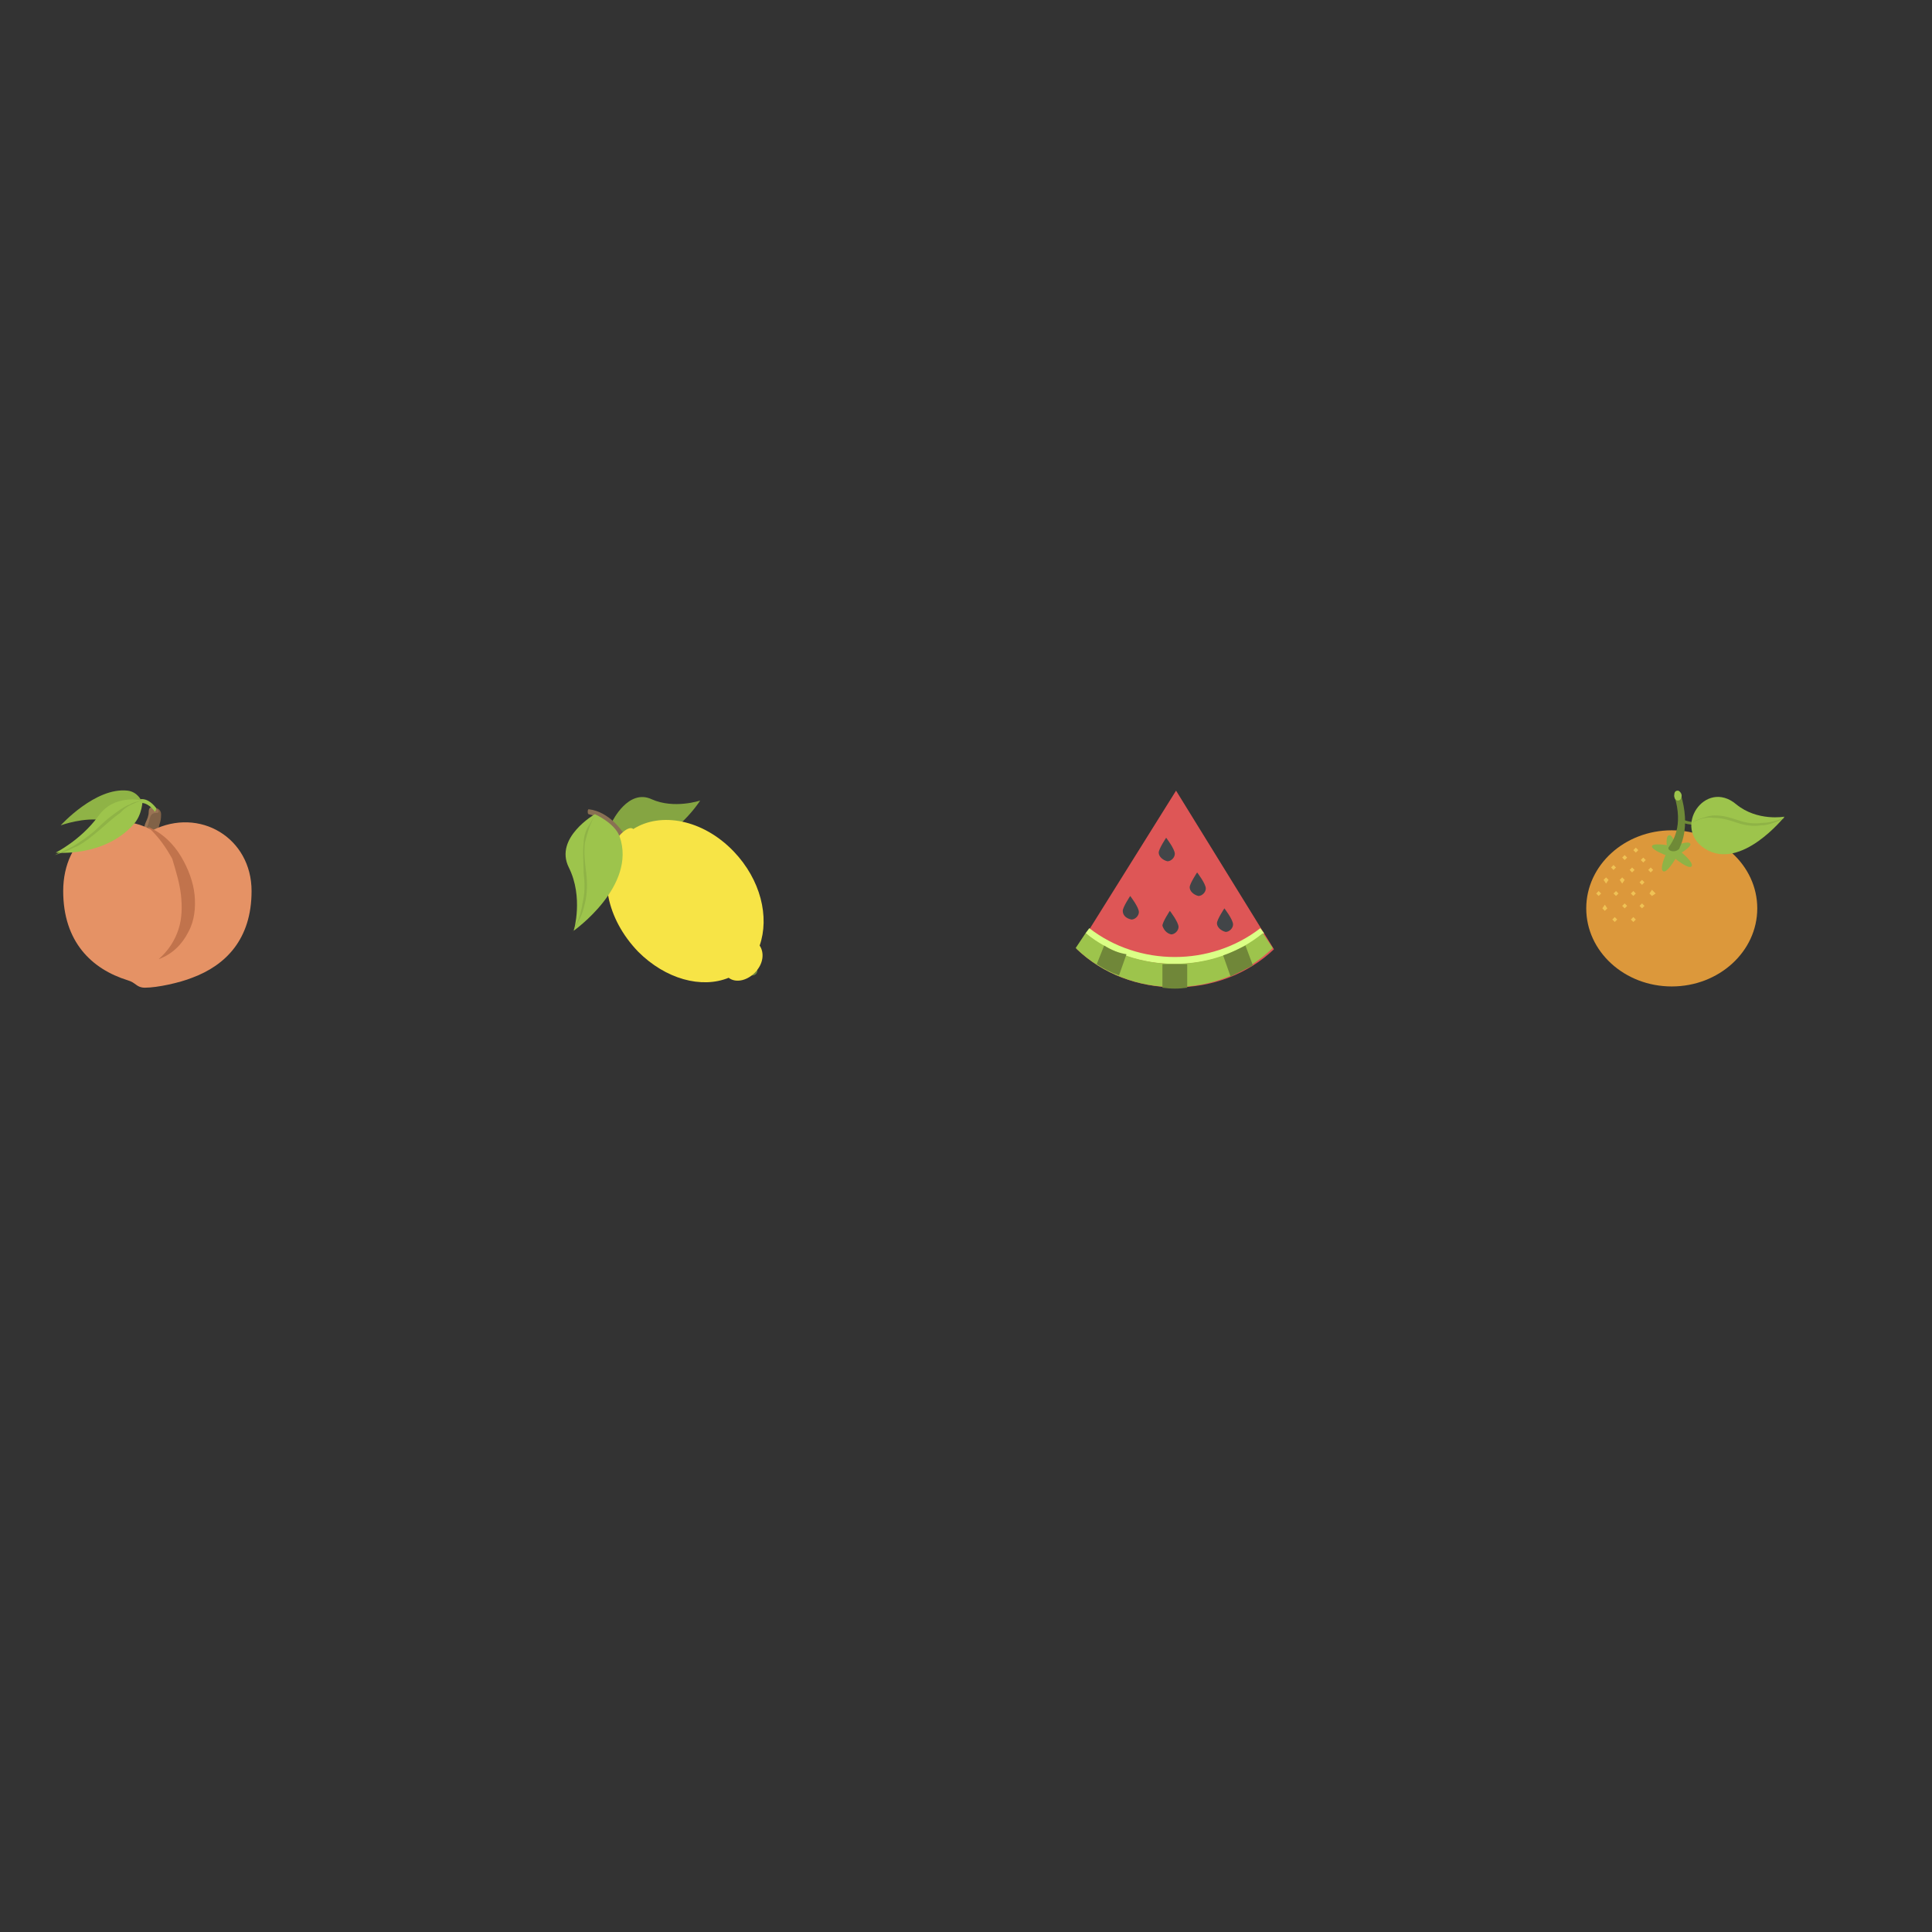 <?xml version="1.0" encoding="utf-8"?>
<!-- Generator: Adobe Illustrator 25.4.1, SVG Export Plug-In . SVG Version: 6.00 Build 0)  -->
<svg version="1.1" xmlns="http://www.w3.org/2000/svg" xmlns:xlink="http://www.w3.org/1999/xlink" x="0px" y="0px"
	 viewBox="0 0 155.9 155.9" style="enable-background:new 0 0 155.9 155.9;" xml:space="preserve">
<rect x="0" y="0" width="155.9" height="155.9" fill="#333333" stroke="none"/>
<style type="text/css">
	.st0{display:none;}
	.st1{display:inline;}
	.st2{fill:#9DC44C;}
	.st3{fill:#708739;}
	.st4{fill:#CF4E3F;}
	.st5{fill:#FAEFEF;}
	.st6{fill:#EEE8CB;}
	.st7{fill:#8D652E;}
	.st8{fill:#F7E636;}
	.st9{fill:#DCC72F;}
	.st10{fill:#F4F4F4;}
	.st11{fill:#6EAADE;}
	.st12{fill:#92755A;}
	.st13{fill:#7F664E;}
	.st14{fill:#BCD73D;}
	.st15{fill:#CFE561;}
	.st16{fill:#F0FFAF;}
	.st17{fill:#424548;}
	.st18{fill-rule:evenodd;clip-rule:evenodd;fill:#95BD58;}
	.st19{fill:#897053;}
	.st20{fill-rule:evenodd;clip-rule:evenodd;fill:#CF4E3F;}
	.st21{fill:#9F613C;}
	.st22{fill:#D5A456;}
	.st23{fill:#91AF42;}
	.st24{fill:#816247;}
	.st25{fill:#997354;}
	.st26{fill:#E59265;}
	.st27{fill-rule:evenodd;clip-rule:evenodd;fill:#8FB346;}
	.st28{fill-rule:evenodd;clip-rule:evenodd;fill:#9DC44C;}
	.st29{fill:#8FB346;}
	.st30{fill:#C1734C;}
	.st31{fill-rule:evenodd;clip-rule:evenodd;fill:#85A542;}
	.st32{fill:#F7E446;}
	.st33{fill:#DE5656;}
	.st34{fill:#DBFF86;}
	.st35{fill-rule:evenodd;clip-rule:evenodd;fill:#424548;}
	.st36{fill:#6F8A37;}
	.st37{fill-rule:evenodd;clip-rule:evenodd;fill:#DC983B;}
	.st38{fill:#EFC255;}
</style>
<g id="Calque_2" class="st0">
	<g class="st1">
		<g>
			<path class="st2" d="M68.5,48.1c1.9-5.2,16.2-14.8,16.2-14.8s4.5,17.2,2.6,22.3c-1.9,5.1-7.6,7.6-12.8,5.5
				C69.3,59.1,66.6,53.3,68.5,48.1z"/>
			<path class="st3" d="M60,58.4c-2.3-5,1.1-22,1.1-22s15.3,8.9,17.6,13.9c2.3,5,0,10.8-5.2,13C68.3,65.7,62.3,63.4,60,58.4z"/>
			<path class="st2" d="M64.8,53.7c-5-2.3-21.9,1.1-21.9,1.1s8.9,15.3,13.9,17.6c5,2.3,10.8,0,13-5.2C71.9,62,69.7,56,64.8,53.7z"/>
			<path class="st3" d="M54.5,62.2c-5.1,1.9-14.7,16.3-14.7,16.3S56.9,83,62,81.1c5.1-1.9,7.6-7.7,5.5-12.9
				C65.4,63,59.6,60.3,54.5,62.2z"/>
			<path class="st4" d="M105.8,53c15.3,15.4,17.1,49,9.8,56.2c-7.3,7.3-40.5,5.5-55.9-10c-11.3-11.4-6-28.6,5.8-40.4
				C77.3,47,94.5,41.6,105.8,53z"/>
			<path class="st5" d="M91.5,51.7c-0.7,0-1.3,0.2-1.7,0.8c-0.7,1-0.1,2.7,1.4,3.7c0.8,0.5,1.6,0.8,2.3,0.8c0.7,0,1.3-0.2,1.7-0.8
				c0.7-1,0.1-2.7-1.4-3.7C93,51.9,92.2,51.7,91.5,51.7"/>
			<path class="st5" d="M96.3,75c-0.4,0-0.9,0.1-1.2,0.4c-0.9,0.8-0.7,2.6,0.5,4c0.8,0.9,1.8,1.4,2.7,1.4c0.4,0,0.9-0.1,1.2-0.4
				c0.9-0.8,0.7-2.6-0.5-4C98.2,75.5,97.2,75,96.3,75"/>
			<path class="st5" d="M84.8,63.5c-0.4,0-0.8,0.1-1.1,0.4c-1,0.8-0.8,2.6,0.4,4c0.8,0.9,1.8,1.5,2.7,1.5c0.4,0,0.8-0.1,1.1-0.4
				c1-0.8,0.8-2.6-0.4-4C86.7,64,85.7,63.5,84.8,63.5"/>
			<path class="st5" d="M104.5,64.8c-0.3,0-0.5,0.1-0.8,0.2c-1.1,0.6-1.3,2.4-0.4,4c0.7,1.2,1.8,2,2.8,2c0.3,0,0.5-0.1,0.8-0.2
				c1.1-0.6,1.3-2.4,0.4-4C106.5,65.6,105.4,64.8,104.5,64.8"/>
			<path class="st5" d="M110.6,82.4c-0.1,0-0.3,0-0.4,0.1c-1.2,0.3-1.8,2-1.3,3.8c0.4,1.6,1.5,2.7,2.6,2.7c0.1,0,0.3,0,0.4-0.1
				c1.2-0.3,1.8-2,1.3-3.8C112.8,83.5,111.6,82.4,110.6,82.4"/>
			<path class="st5" d="M109,99c-0.5,0-0.9,0.1-1.2,0.4c-0.9,0.8-0.7,2.6,0.5,4c0.8,0.9,1.8,1.4,2.7,1.4c0.5,0,0.9-0.1,1.2-0.4
				c0.9-0.8,0.7-2.6-0.5-4C110.9,99.5,109.9,99,109,99"/>
			<path class="st5" d="M79.4,96.9c-0.7,0-1.4,0.3-1.7,0.8c-0.7,1,0,2.7,1.5,3.7c0.7,0.5,1.6,0.8,2.3,0.8c0.7,0,1.4-0.3,1.7-0.8
				c0.7-1,0-2.7-1.5-3.7C81,97.2,80.1,96.9,79.4,96.9"/>
			<path class="st5" d="M64,92.5c-0.7,0-1.4,0.3-1.7,0.8c-0.7,1,0,2.7,1.5,3.7c0.7,0.5,1.6,0.8,2.3,0.8c0.7,0,1.4-0.3,1.7-0.8
				c0.7-1,0-2.7-1.5-3.7C65.5,92.8,64.7,92.5,64,92.5"/>
			<path class="st5" d="M92.6,103.4c-1,0-1.9,0.4-2.2,1.2c-0.5,1.2,0.5,2.6,2.2,3.3c0.6,0.2,1.1,0.3,1.7,0.3c1,0,1.9-0.4,2.2-1.2
				c0.5-1.2-0.5-2.6-2.2-3.3C93.7,103.5,93.2,103.4,92.6,103.4"/>
			<path class="st5" d="M95.6,90.1c-0.8,0-1.5,0.3-1.8,0.9c-0.6,1.1,0.1,2.7,1.7,3.6c0.7,0.4,1.5,0.6,2.1,0.6c0.8,0,1.5-0.3,1.8-0.9
				c0.6-1.1-0.1-2.7-1.7-3.6C97,90.3,96.3,90.1,95.6,90.1"/>
			<path class="st5" d="M81.4,80.6c-0.6,0-1.1,0.2-1.5,0.6c-0.8,1-0.3,2.7,1.1,3.8c0.8,0.7,1.7,1,2.5,1c0.6,0,1.1-0.2,1.5-0.6
				c0.8-1,0.3-2.7-1.1-3.8C83.1,80.9,82.2,80.6,81.4,80.6"/>
			<path class="st5" d="M69.8,62.6c-0.5,0-1,0.2-1.3,0.5c-0.9,0.9-0.6,2.6,0.7,3.9c0.8,0.8,1.8,1.3,2.6,1.3c0.5,0,1-0.2,1.3-0.5
				c0.9-0.9,0.6-2.6-0.7-3.9C71.7,63,70.7,62.6,69.8,62.6"/>
			<path class="st5" d="M66,77c-0.6,0-1.2,0.2-1.5,0.7c-0.8,1-0.2,2.7,1.2,3.8c0.8,0.6,1.7,0.9,2.4,0.9c0.6,0,1.2-0.2,1.5-0.7
				c0.8-1,0.2-2.7-1.2-3.8C67.7,77.3,66.8,77,66,77"/>
		</g>
	</g>
</g>
<g id="Calque_3" class="st0">
	<g class="st1">
		<path class="st6" d="M30.7,81c-1.5,2.2-3.9,0.3-2.4-1.9c2.7-2.6,2.7-6.3,3.7-6.5C33.3,72.5,34.2,76.4,30.7,81z"/>
		<path class="st7" d="M21.1,80.7l-0.8,0.7c0.2,0.3,0.4,0.6,0.7,0.9c0.4-0.3,0.8-0.7,1.1-1.2C21.8,81,21.5,80.9,21.1,80.7z"/>
		<path class="st8" d="M27.8,75.9c-1.7-0.4-2.7,0.7-2.7,0.7c1.6-0.8,3.9,1.1,3.6,1.7c-1.2,2.1-3.5,3.4-5.9,2.9
			c-0.2,0-0.3-0.1-0.5-0.1c-0.3,0.4-0.7,0.8-1.1,1.2c3.3,1.6,7.2,0.7,8.8-2.6C30.5,78.3,29.2,76.3,27.8,75.9z"/>
		<path class="st9" d="M34.2,81.3c0,0-0.3-1.3-1.9-1.9c-1.5-0.6-2.5,0.3-2.5,0.3c-1.2,2.2-3.7,3.5-6.2,3c-0.8-0.1-1.5-0.4-2.1-0.9
			c-0.2,0.2-0.3,0.3-0.5,0.4c0.9,1,2.1,1.7,3.4,2c2.1,0.4,4.2-0.4,5.6-1.9C32.3,79.6,34.2,81.3,34.2,81.3z"/>
		<path class="st10" d="M27.9,80.8c0.7-0.4,1-1.1,0.8-1.6c-0.1-0.1-0.2-0.2-0.4-0.3c0,0.1-0.1,0.1-0.1,0.2c0.1,0,0.2,0.1,0.3,0.2
			c0.2,0.4-0.1,0.9-0.6,1.3c-0.5,0.3-1.1,0.3-1.3,0c-0.1,0.1-0.2,0.1-0.3,0.1c0,0,0,0,0,0C26.4,81.2,27.2,81.2,27.9,80.8z"/>
		<path class="st11" d="M26.5,80.6c0.2,0.3,0.8,0.4,1.3,0c0.5-0.3,0.8-0.9,0.6-1.3c-0.1-0.1-0.2-0.2-0.3-0.2
			C27.7,79.7,27.1,80.2,26.5,80.6z"/>
		<path class="st8" d="M34.2,81.3c0.1,1.2-0.8,3.2-2.4,3.4c-1.5,0.3,2-4.6-0.4-5.6C31.5,79.1,34.1,79.1,34.2,81.3z"/>
		<path class="st9" d="M28.2,76.1c-3.4-1.4-4.6,2.9-2.9,2.4C25.9,78.3,26.3,77,28.2,76.1z"/>
	</g>
	<g class="st1">
		<path class="st12" d="M64.1,85.6c-11,0-11-13.9,0-13.9V85.6z"/>
		<ellipse class="st13" cx="64.1" cy="78.7" rx="5.6" ry="6.9"/>
		<ellipse class="st14" cx="64.1" cy="78.7" rx="5.3" ry="6.5"/>
		<ellipse class="st15" cx="64.1" cy="78.7" rx="4.6" ry="5.7"/>
		<path class="st14" d="M67.8,79.9c-0.1,0.3-1.4,0-1.6,0.3c-0.1,0.3,0.8,1.6,0.6,1.8c-0.2,0.2-1.2-0.9-1.5-0.7
			c-0.2,0.2,0,1.8-0.2,1.9c-0.3,0.1-0.7-1.5-1-1.5c-0.3,0-0.7,1.6-1,1.5c-0.3-0.1,0-1.8-0.2-1.9c-0.2-0.2-1.3,0.9-1.5,0.7
			c-0.2-0.2,0.7-1.5,0.6-1.8c-0.1-0.3-1.5,0-1.6-0.3c-0.1-0.3,1.2-0.9,1.2-1.2c0-0.3-1.3-0.9-1.2-1.2c0.1-0.3,1.4,0,1.6-0.3
			c0.1-0.3-0.8-1.6-0.6-1.8c0.2-0.2,1.2,0.9,1.5,0.7c0.2-0.2,0-1.8,0.2-1.9c0.3-0.1,0.7,1.5,1,1.5c0.3,0,0.7-1.6,1-1.5
			c0.3,0.1,0,1.8,0.2,1.9c0.2,0.2,1.3-0.9,1.5-0.7c0.2,0.2-0.7,1.5-0.6,1.8c0.1,0.3,1.5,0,1.6,0.3c0.1,0.3-1.2,0.9-1.2,1.2
			C66.5,79,67.8,79.6,67.8,79.9z"/>
		<polygon class="st16" points="67.2,78.7 65.3,79.1 66.8,80.6 65,79.8 65.7,82 64.4,80.2 64.1,82.5 63.8,80.2 62.6,82 63.2,79.8 
			61.5,80.6 62.9,79.1 61,78.7 62.9,78.3 61.5,76.8 63.2,77.6 62.6,75.4 63.8,77.2 64.1,74.9 64.4,77.2 65.7,75.4 65,77.6 
			66.8,76.8 65.3,78.3 		"/>
		<polygon class="st17" points="63.5,75.3 63.4,75.9 63.7,76.3 63.8,75.7 		"/>
		<polygon class="st17" points="62.9,74.5 62.8,75.1 63.1,75.5 63.2,75 		"/>
		<polygon class="st17" points="65,75.2 64.6,75.5 64.6,76.1 64.9,75.8 		"/>
		<polygon class="st17" points="64.8,82.1 64.9,81.5 64.6,81.1 64.5,81.6 		"/>
		<polygon class="st17" points="65.3,82.8 65.4,82.3 65.1,81.8 65,82.4 		"/>
		<polygon class="st17" points="63.3,82.2 63.6,81.9 63.7,81.3 63.3,81.6 		"/>
		<polygon class="st17" points="66.9,77.9 66.4,77.8 66.1,78.1 66.5,78.3 		"/>
		<polygon class="st17" points="67.5,77.2 67,77 66.7,77.4 67.1,77.5 		"/>
		<polygon class="st17" points="67,79.7 66.7,79.3 66.2,79.2 66.5,79.7 		"/>
		<polygon class="st17" points="61.4,79.5 61.8,79.6 62.2,79.2 61.7,79.1 		"/>
		<polygon class="st17" points="60.7,80.2 61.2,80.3 61.5,79.9 61.1,79.8 		"/>
		<polygon class="st17" points="61.3,77.6 61.5,78.1 62,78.1 61.7,77.7 		"/>
		<polygon class="st17" points="66.3,76.5 65.9,76.6 65.7,77.2 66.1,77 		"/>
		<polygon class="st17" points="66.6,75.5 66.2,75.6 66,76.2 66.4,76 		"/>
		<polygon class="st17" points="61.6,81.8 62.1,81.7 62.2,81.2 61.8,81.3 		"/>
		<polygon class="st17" points="62.4,76 62.5,76.5 62.9,76.8 62.8,76.2 		"/>
		<polygon class="st17" points="61.6,75.6 61.7,76.1 62.1,76.4 62,75.8 		"/>
		<polygon class="st17" points="66.7,81.8 66.6,81.2 66.2,81 66.3,81.5 		"/>
	</g>
	<g class="st1">
		<path class="st18" d="M98.2,72.4c0.3,0.6-0.1,2.5-0.1,2.5s-1.7-1-2-1.6c-0.3-0.6,0-1.2,0.6-1.5C97.3,71.6,97.9,71.8,98.2,72.4z"/>
		<path class="st19" d="M98.6,75.1H98c0-1,0.6-2.7,2.8-2.7V73C98.8,73,98.6,74.9,98.6,75.1z"/>
		<path class="st20" d="M98.3,74.9c-1.7-1.7-6.7-1.8-6.7,3.1c0,3.1,3.6,7.6,5.2,7.6c0.7,0,1-0.5,1.4-0.5c0.4,0,0.6,0.5,1.5,0.5
			c1.6,0,5.3-4.4,5.3-7.6C105,73.1,100,73.2,98.3,74.9z"/>
	</g>
	<g class="st1">
		<path class="st3" d="M130.4,73.9c1.1,1.1,1.3,1.9,0.9,2.3c-0.4,0.4-1.1,0.2-2.3-0.9c-1.1-1.1-1.8-3.2-1.8-3.2
			S129.2,72.7,130.4,73.9z"/>
		<path class="st3" d="M131.9,74.5c0.7,1.5,0.6,2.2,0.1,2.5c-0.5,0.2-1.1-0.2-1.8-1.7c-0.7-1.5-0.6-3.6-0.6-3.6
			S131.3,73.1,131.9,74.5z"/>
		<path class="st3" d="M133.3,76.2c-0.7,1.5-1.3,1.9-1.8,1.7c-0.5-0.2-0.6-1,0.1-2.5c0.7-1.5,2.3-2.8,2.3-2.8S134,74.7,133.3,76.2z"
			/>
		<path class="st3" d="M132.7,75.4c-0.1,1.6-0.5,2.2-1.1,2.2c-0.5,0-0.9-0.7-0.8-2.3c0.1-1.6,1.1-3.5,1.1-3.5S132.8,73.8,132.7,75.4
			z"/>
		<path class="st3" d="M134.1,76.8c-1,1.2-1.8,1.5-2.2,1.1c-0.4-0.3-0.3-1.1,0.7-2.3c1-1.2,3-2.1,3-2.1S135.2,75.6,134.1,76.8z"/>
		<path class="st3" d="M129.7,76.8c1.5,0.7,2.2,0.6,2.5,0.1c0.2-0.5-0.2-1.1-1.7-1.8c-1.5-0.7-3.6-0.6-3.6-0.6
			S128.3,76.1,129.7,76.8z"/>
		<path class="st3" d="M131.4,78.1c1.5-0.7,1.9-1.3,1.7-1.8c-0.2-0.5-1-0.6-2.5,0.1c-1.5,0.7-2.8,2.3-2.8,2.3S129.9,78.8,131.4,78.1
			z"/>
		<path class="st3" d="M130.6,77.5c1.6-0.1,2.2-0.5,2.2-1.1c0-0.5-0.7-0.9-2.3-0.8c-1.6,0.1-3.5,1.1-3.5,1.1S129,77.6,130.6,77.5z"
			/>
		<path class="st3" d="M132,79c1.2-1,1.5-1.8,1.1-2.2c-0.3-0.4-1.1-0.3-2.3,0.7c-1.2,1-2.1,3-2.1,3S130.8,80,132,79z"/>
		<path class="st21" d="M139.4,78.5c1.8,1.8,1.3,3.9-0.2,5.5c-1.6,1.6-3.6,2.1-5.5,0.2c-1.8-1.8-3.4-6-1.8-7.5
			C133.4,75.1,137.5,76.6,139.4,78.5z"/>
		<path class="st22" d="M137.3,82.2c-0.2,0.2-0.5,1-0.3,1.2c0.2,0.2,1-0.1,1.2-0.3c0.2-0.2,0.5-1,0.3-1.2
			C138.3,81.7,137.6,81.9,137.3,82.2z"/>
		<path class="st22" d="M138.7,83.5c-0.2,0.2-0.4,1.1-0.2,1.3c0.2,0.2,1.7-1.3,1.5-1.5C139.8,83.1,138.9,83.3,138.7,83.5z"/>
		<path class="st22" d="M134.5,79.3c-0.2,0.2-0.5,1-0.3,1.2c0.2,0.2,1-0.1,1.2-0.3c0.2-0.2,0.5-1,0.3-1.2S134.7,79.1,134.5,79.3z"/>
		<path class="st22" d="M135.9,80.7c-0.2,0.2-0.5,1-0.3,1.2c0.2,0.2,1-0.1,1.2-0.3c0.2-0.2,0.5-1,0.3-1.2
			C136.9,80.3,136.1,80.5,135.9,80.7z"/>
		<path class="st22" d="M133.2,78c-0.2,0.2-0.5,1-0.3,1.2s1-0.1,1.2-0.3c0.2-0.2,0.5-1,0.3-1.2S133.4,77.8,133.2,78z"/>
		<path class="st22" d="M133.2,83.3c-0.3,0.3-0.2,1.3,0.8,1.6c0.3,0.1,0.8-1.7,0.6-1.9C134.2,82.6,133.4,83.1,133.2,83.3z"/>
		<path class="st22" d="M134.9,84.6c-0.8,0.8,0.5,1.3,1.1,0.8c0.2-0.2,0.3-0.8,0.1-1C135.8,84.2,135.1,84.4,134.9,84.6z"/>
		<path class="st22" d="M135.3,82.6c-0.2,0.2-0.5,1.2-0.3,1.4c0.2,0.2,1.2,0,1.4-0.2c0.2-0.2,0.4-1.1,0.1-1.3
			C136.4,82.2,135.5,82.4,135.3,82.6z"/>
		<path class="st22" d="M136.7,84c-0.2,0.2-0.4,1.1-0.2,1.3c0.4,0.4,1.1,0.1,1.3-0.1c0.2-0.2,0.4-1.1,0.1-1.3
			C137.8,83.6,136.9,83.8,136.7,84z"/>
		<path class="st22" d="M133.9,81.2c-0.2,0.2-0.5,1.1-0.3,1.3c0.2,0.2,1.2,0,1.4-0.3c0.2-0.2,0.4-1.1,0.2-1.3
			C135,80.8,134.1,81,133.9,81.2z"/>
		<path class="st22" d="M131.2,78.5c-0.2,0.2-0.3,0.8-0.1,1.1c0.2,0.2,0.8,0.1,1.1-0.1c0.2-0.2,0.5-1,0.3-1.2
			C132.2,78,131.4,78.3,131.2,78.5z"/>
		<path class="st22" d="M131.2,80.1c-0.2,0.2,0.2,1.5,0.4,1.3c0.2-0.2,0.6-1.1,0.4-1.3S131.4,79.9,131.2,80.1z"/>
		<path class="st22" d="M132.1,81.8c-0.3,0.3-0.3,1.4,0.4,1.5c0.3,0,1-1.5,0.8-1.7C133,81.4,132.3,81.6,132.1,81.8z"/>
		<path class="st22" d="M132.5,79.9c-0.2,0.2-0.4,1.1-0.2,1.3c0.2,0.2,1.1,0,1.3-0.2c0.2-0.2,0.4-1.1,0.2-1.3
			C133.6,79.5,132.7,79.6,132.5,79.9z"/>
		<path class="st22" d="M138.5,78c0.3-0.3,1.3-0.2,1.6,0.8c0.1,0.3-1.7,0.8-1.9,0.6C137.8,79.1,138.3,78.2,138.5,78z"/>
		<path class="st22" d="M139.8,79.7c0.8-0.8,1.3,0.5,0.8,1.1c-0.2,0.2-0.8,0.3-1,0.1C139.4,80.6,139.6,79.9,139.8,79.7z"/>
		<path class="st22" d="M137.8,80.1c0.2-0.2,1.2-0.5,1.4-0.3s0,1.2-0.2,1.4c-0.2,0.2-1.1,0.4-1.3,0.1
			C137.4,81.2,137.6,80.3,137.8,80.1z"/>
		<path class="st22" d="M139.2,81.5c0.2-0.2,1.1-0.4,1.3-0.2c0.4,0.4,0.1,1.1-0.1,1.3c-0.2,0.2-1.1,0.4-1.3,0.1
			C138.8,82.6,139,81.8,139.2,81.5z"/>
		<path class="st22" d="M136.4,78.7c0.2-0.2,1.1-0.5,1.3-0.3c0.2,0.2,0,1.2-0.3,1.4c-0.2,0.2-1.1,0.4-1.3,0.2
			C136,79.8,136.2,79,136.4,78.7z"/>
		<path class="st22" d="M133.7,76c0.2-0.2,0.8-0.3,1.1-0.1s0.1,0.8-0.1,1.1c-0.2,0.2-1,0.5-1.2,0.3C133.2,77,133.5,76.3,133.7,76z"
			/>
		<path class="st22" d="M135.3,76.1c0.2-0.2,1.5,0.2,1.3,0.4c-0.2,0.2-1.1,0.6-1.3,0.4C135.1,76.6,135,76.3,135.3,76.1z"/>
		<path class="st22" d="M136.9,76.9c0.3-0.3,1.4-0.3,1.5,0.4c0,0.3-1.5,1-1.7,0.8C136.6,77.9,136.7,77.1,136.9,76.9z"/>
		<path class="st22" d="M135,77.3c0.2-0.2,1.1-0.4,1.3-0.2c0.2,0.2,0,1.1-0.2,1.3c-0.2,0.2-1.1,0.4-1.3,0.2
			C134.6,78.4,134.8,77.6,135,77.3z"/>
		<path class="st23" d="M131.5,75.5c0.9,0.9,1,1.4,0.8,1.6c-0.2,0.2-0.8,0-1.6-0.8s-1.5-2.3-1.5-2.3S130.7,74.7,131.5,75.5z"/>
		<path class="st23" d="M132.4,78.6c0.8-0.6,0.9-1.1,0.6-1.4c-0.3-0.3-0.8-0.3-1.5,0.3c-0.8,0.6-1.2,1.9-1.2,1.9
			S131.6,79.2,132.4,78.6z"/>
		<path class="st23" d="M131.4,76.9c1.1,0,1.6,0.3,1.7,0.6c0.1,0.4-0.3,0.6-1.4,0.7c-1.1,0-2.5-0.6-2.5-0.6S130.3,76.9,131.4,76.9z"
			/>
		<path class="st23" d="M131.3,76c1.1,0.3,1.5,0.7,1.5,1c0,0.3-0.5,0.5-1.6,0.2c-1.1-0.3-2.4-1.3-2.4-1.3S130.2,75.7,131.3,76z"/>
		<path class="st23" d="M133.7,77.2c-0.6,0.8-1.1,0.9-1.4,0.6c-0.3-0.3-0.3-0.8,0.3-1.5c0.6-0.8,1.9-1.2,1.9-1.2
			S134.4,76.5,133.7,77.2z"/>
		<path class="st23" d="M132,76.2c0,1.1,0.3,1.6,0.6,1.7c0.4,0.1,0.6-0.3,0.7-1.4c0-1.1-0.6-2.5-0.6-2.5S132.1,75.1,132,76.2z"/>
		<path class="st23" d="M131.2,76.1c0.3,1.1,0.7,1.6,1,1.5c0.3,0,0.5-0.5,0.2-1.6c-0.3-1.1-1.3-2.4-1.3-2.4S130.9,75,131.2,76.1z"/>
		<path class="st2" d="M133.3,76.5c-0.3-0.5-0.8-0.9-0.8-0.9s-0.2,0.4-0.3,0.8c-0.5-0.2-1.3-0.6-1.3-0.6s0.4,0.8,0.6,1.3
			c-0.5,0.1-0.8,0.3-0.8,0.3s0.4,0.5,0.9,0.8c-0.4,0.5-0.6,1.3-0.6,1.3s1.4-0.4,2.3-1.2c0.8-0.8,1.2-2.3,1.2-2.3
			S133.9,76.1,133.3,76.5z"/>
	</g>
</g>
<g id="Calque_4">
	<g>
		<path class="st24" d="M13,65.7c0-0.6-0.9-0.7-0.9-0.1c0,0.7-0.4,1-0.4,1.3c0,0.5,1.1,0.6,1.1,0.1C12.8,66.4,13,66.5,13,65.7z"/>
		<path class="st25" d="M12.6,65.6c0.7,0-0.6-1-0.6-0.1c0,0.7-0.5,1-0.3,1.5C12.2,66.4,11.9,65.6,12.6,65.6z"/>
		<path class="st26" d="M5.1,71.9c0-4.3,3.5-6.9,7.2-4.9c3.8-1.9,8,0.6,8,4.9c0,3.9-2.1,6-4.8,7c-1,0.4-2.8,0.8-3.8,0.8
			c-0.7,0-0.7-0.4-1.4-0.6C7.4,78.2,5.1,76,5.1,71.9z"/>
		<path class="st2" d="M12.5,65.5C12.4,65.5,12.4,65.4,12.5,65.5c-0.6-0.8-1.1-0.7-1.1-0.7l-0.1-0.3c0,0,0.6-0.2,1.3,0.7
			C12.6,65.3,12.6,65.4,12.5,65.5C12.5,65.4,12.5,65.5,12.5,65.5z"/>
		<path class="st27" d="M10.3,63.8c-2.6-0.3-5.4,2.8-5.4,2.8s1.9-0.7,3.5-0.4c1.6,0.3,3-1.6,3-1.6S11.1,63.9,10.3,63.8z"/>
		<path class="st28" d="M7.9,65.9c-1.4,1.9-3.4,2.9-3.4,2.9s3.9,0.4,6.3-2.3c0.7-0.8,0.7-1.9,0.7-1.9S9.2,64,7.9,65.9z"/>
		<path class="st29" d="M11.4,64.6c-0.3,0.1-0.6,0.1-0.9,0.3c-0.3,0.1-0.6,0.3-0.9,0.5c-0.6,0.4-1.2,0.9-1.7,1.4
			c-0.5,0.5-1.1,0.9-1.7,1.3c-0.6,0.4-1.2,0.6-1.8,0.9c0.3-0.1,0.6-0.2,0.9-0.3c0.3-0.1,0.6-0.3,0.9-0.4c0.6-0.3,1.2-0.8,1.8-1.3
			c0.6-0.5,1.1-1,1.7-1.4C10.2,65,10.9,64.8,11.4,64.6z"/>
		<path class="st30" d="M14.6,72.2c0.1,0.9,0.1,1.9-0.2,2.8c-0.3,0.9-0.8,1.7-1.6,2.4c1.1-0.4,1.9-1.2,2.4-2.2c0.5-0.9,0.6-2,0.5-3
			c-0.1-1-0.5-2.1-1.1-3.1c-0.6-1-1.5-1.9-2.7-2.4c0.9,0.8,1.5,1.7,2,2.6C14.2,70.3,14.5,71.3,14.6,72.2z"/>
	</g>
	<g>
		<path class="st31" d="M52.6,64.5c-1.9-0.9-3.2,1.8-3.2,1.8s0.5,1.3,1.4,1.5c3.1,0.9,5.7-3.2,5.7-3.2S54.4,65.3,52.6,64.5z"/>
		<path class="st19" d="M47.5,65.3c-0.1,0-0.1,0.4,0,0.4c1.7,0.4,2.4,1.6,2.4,1.9c0.1,0.3,0.6,0,0.4-0.4
			C50.2,67.1,49.2,65.5,47.5,65.3z"/>
		<path class="st3" d="M60.4,78.6c0.1,0.1,0.4,0.2,0.6,0c0.2-0.2,0.1-0.5,0-0.6c-0.1-0.1-0.3,0-0.4,0.2
			C60.4,78.3,60.4,78.5,60.4,78.6z"/>
		<path class="st32" d="M49.7,68.3c-0.1-0.2,0-0.6,0.4-1c0.4-0.4,0.8-0.6,1-0.4c2.2-1.4,5.6-0.8,8.1,1.8c2.2,2.3,2.9,5.3,2.1,7.6
			c0.4,0.6,0.3,1.5-0.4,2.2c-0.7,0.7-1.6,0.8-2.1,0.4c-2.2,0.9-5.1,0.1-7.3-2.1C48.9,74.1,48.3,70.6,49.7,68.3z"/>
		<path class="st28" d="M50,67.5c-0.4-1.1-2-1.8-2-1.8s-3.3,1.9-2.1,4.3c1.2,2.4,0.4,5.1,0.4,5.1S51.4,71.5,50,67.5z"/>
		<path class="st29" d="M48,65.8c-0.2,0.3-0.4,0.7-0.6,1c-0.2,0.4-0.3,0.8-0.3,1.2c-0.1,0.8,0,1.7,0,2.5c0.1,0.8,0.1,1.6-0.1,2.4
			c-0.1,0.8-0.4,1.6-0.8,2.3c0.2-0.3,0.4-0.7,0.6-1.1c0.2-0.4,0.3-0.8,0.4-1.2c0.2-0.8,0.2-1.7,0.1-2.5c-0.1-0.8-0.2-1.6-0.1-2.4
			C47.4,67.2,47.6,66.5,48,65.8z"/>
	</g>
	<g>
		<path class="st33" d="M86.9,76.6c4.3,4.1,11.6,4.1,15.9,0l-7.9-12.8L86.9,76.6z"/>
		<path class="st34" d="M87.9,74.9l-0.3,0.4c3.1,2.8,9.8,3.8,14.4,0l-0.3-0.4C97.7,78,91.9,78,87.9,74.9z"/>
		<path class="st2" d="M87.6,75.3l-0.8,1.2c4.3,4.2,11.6,4.2,15.9,0l-0.8-1.2C97.9,78.6,91.7,78.6,87.6,75.3z"/>
		<path class="st35" d="M90.6,73.5c0-0.3,0.6-1.2,0.6-1.2s0.7,0.9,0.7,1.3c0,0.3-0.3,0.6-0.6,0.6C90.8,74.1,90.6,73.8,90.6,73.5z"/>
		<path class="st35" d="M93.8,74.7c0-0.3,0.6-1.2,0.6-1.2s0.7,0.9,0.7,1.3c0,0.3-0.3,0.6-0.6,0.6C94.1,75.3,93.9,75,93.8,74.7z"/>
		<path class="st35" d="M96,71.6c0-0.3,0.6-1.2,0.6-1.2s0.7,0.9,0.7,1.3c0,0.3-0.3,0.6-0.6,0.6C96.3,72.2,96,71.9,96,71.6z"/>
		<path class="st35" d="M98.2,74.5c0-0.3,0.6-1.2,0.6-1.2s0.7,0.9,0.7,1.3c0,0.3-0.3,0.6-0.6,0.6C98.5,75.1,98.2,74.8,98.2,74.5z"/>
		<path class="st35" d="M93.5,68.8c0-0.3,0.6-1.2,0.6-1.2s0.7,0.9,0.7,1.3c0,0.3-0.3,0.6-0.6,0.6C93.8,69.4,93.5,69.1,93.5,68.8z"/>
		<path class="st3" d="M93.8,77.8v1.9c0.7,0.1,1.3,0.1,2,0v-1.9C95.1,77.8,94.5,77.8,93.8,77.8z"/>
		<path class="st3" d="M89.1,76.3l-0.6,1.5c0.6,0.4,1.2,0.7,1.8,0.9l0.6-1.7C90.3,76.9,89.7,76.7,89.1,76.3z"/>
		<path class="st3" d="M100.5,76.3c-0.6,0.3-1.2,0.6-1.8,0.8l0.6,1.7c0.6-0.3,1.2-0.6,1.8-0.9L100.5,76.3z"/>
	</g>
	<g>
		<path class="st36" d="M135.5,66.3l0-0.3c0,0,1,0.6,2.1,0.2l0.1,0.2C136.5,66.8,135.6,66.3,135.5,66.3z"/>
		<ellipse class="st37" cx="134.9" cy="73.3" rx="6.9" ry="6.3"/>
		<path class="st27" d="M133.3,68.3c0-0.3,1.2-0.1,1.2-0.1s-0.1-0.8,0.2-0.8c0.2-0.1,0.6,0.8,0.6,0.8s1-0.4,1.1-0.1
			c0.1,0.2-0.7,0.7-0.7,0.7s1,0.8,0.8,1.1c-0.2,0.3-1.3-0.6-1.3-0.6s-0.7,1.2-1,1c-0.3-0.2,0.2-1.3,0.2-1.3S133.3,68.6,133.3,68.3z"
			/>
		<polyline class="st38" points="132.5,71 132.3,71.2 132.5,71.4 132.7,71.2 132.5,71 		"/>
		<polyline class="st38" points="130.9,70.8 130.7,71 130.9,71.3 131.1,71 130.9,70.8 		"/>
		<polyline class="st38" points="129.6,70.8 129.4,71 129.6,71.3 129.8,71 129.6,70.8 		"/>
		<polyline class="st38" points="133.3,71.8 133.1,72.1 133.3,72.3 133.6,72.1 133.3,71.8 		"/>
		<polyline class="st38" points="132.5,72.9 132.3,73.1 132.5,73.3 132.7,73.1 132.5,72.9 		"/>
		<polyline class="st38" points="131.1,72.9 130.9,73.1 131.1,73.3 131.3,73.1 131.1,72.9 		"/>
		<polyline class="st38" points="129.5,73 129.3,73.3 129.5,73.5 129.7,73.3 129.5,73 		"/>
		<polyline class="st38" points="131.8,71.9 131.6,72.1 131.8,72.3 132,72.1 131.8,71.9 		"/>
		<polyline class="st38" points="130.4,71.9 130.2,72.1 130.4,72.3 130.6,72.1 130.4,71.9 		"/>
		<polyline class="st38" points="129,71.9 128.8,72.1 129,72.3 129.2,72.1 129,71.9 		"/>
		<polyline class="st38" points="133.2,70 133,70.2 133.2,70.4 133.4,70.2 133.2,70 		"/>
		<polyline class="st38" points="131.7,70 131.5,70.2 131.7,70.4 131.9,70.2 131.7,70 		"/>
		<polyline class="st38" points="130.2,69.8 130,70 130.2,70.2 130.4,70 130.2,69.8 		"/>
		<polyline class="st38" points="132.6,69.2 132.4,69.4 132.6,69.6 132.8,69.4 132.6,69.2 		"/>
		<polyline class="st38" points="132,68.4 131.8,68.6 132,68.8 132.2,68.6 132,68.4 		"/>
		<polyline class="st38" points="131.1,69 130.9,69.2 131.1,69.4 131.3,69.2 131.1,69 		"/>
		<polyline class="st38" points="131.8,74 131.6,74.2 131.8,74.4 132,74.2 131.8,74 		"/>
		<polyline class="st38" points="130.3,74 130.1,74.2 130.3,74.4 130.5,74.2 130.3,74 		"/>
		<path class="st28" d="M140.1,64.9c1.7,1.4,3.9,1,3.9,1s-3.5,4.4-6.4,2.6C134.9,66.8,137.6,62.8,140.1,64.9z"/>
		<path class="st36" d="M135.6,64l-0.5,0.2c0.8,2.5-0.2,3.8-0.4,4.1c-0.3,0.3,0.4,0.6,0.8,0.2C135.5,68.4,136.5,66.9,135.6,64z"/>
		<path class="st2" d="M135.4,63.8c0.1,0,0.3,0.2,0.3,0.4c0,0.2-0.1,0.4-0.3,0.4s-0.3-0.2-0.3-0.4C135.1,63.9,135.2,63.8,135.4,63.8
			z"/>
		<path class="st29" d="M136.5,66.4c0.3-0.2,0.6-0.3,0.9-0.4c0.3-0.1,0.6-0.2,1-0.2c0.7,0,1.3,0.2,1.9,0.4c0.6,0.2,1.2,0.3,1.9,0.2
			c0.6,0,1.2-0.2,1.8-0.4c-0.3,0.2-0.6,0.3-0.9,0.4c-0.3,0.1-0.6,0.2-1,0.2c-0.7,0.1-1.3,0-1.9-0.2c-0.6-0.2-1.2-0.4-1.9-0.4
			C137.7,65.9,137.1,66.1,136.5,66.4z"/>
	</g>
</g>
</svg>
